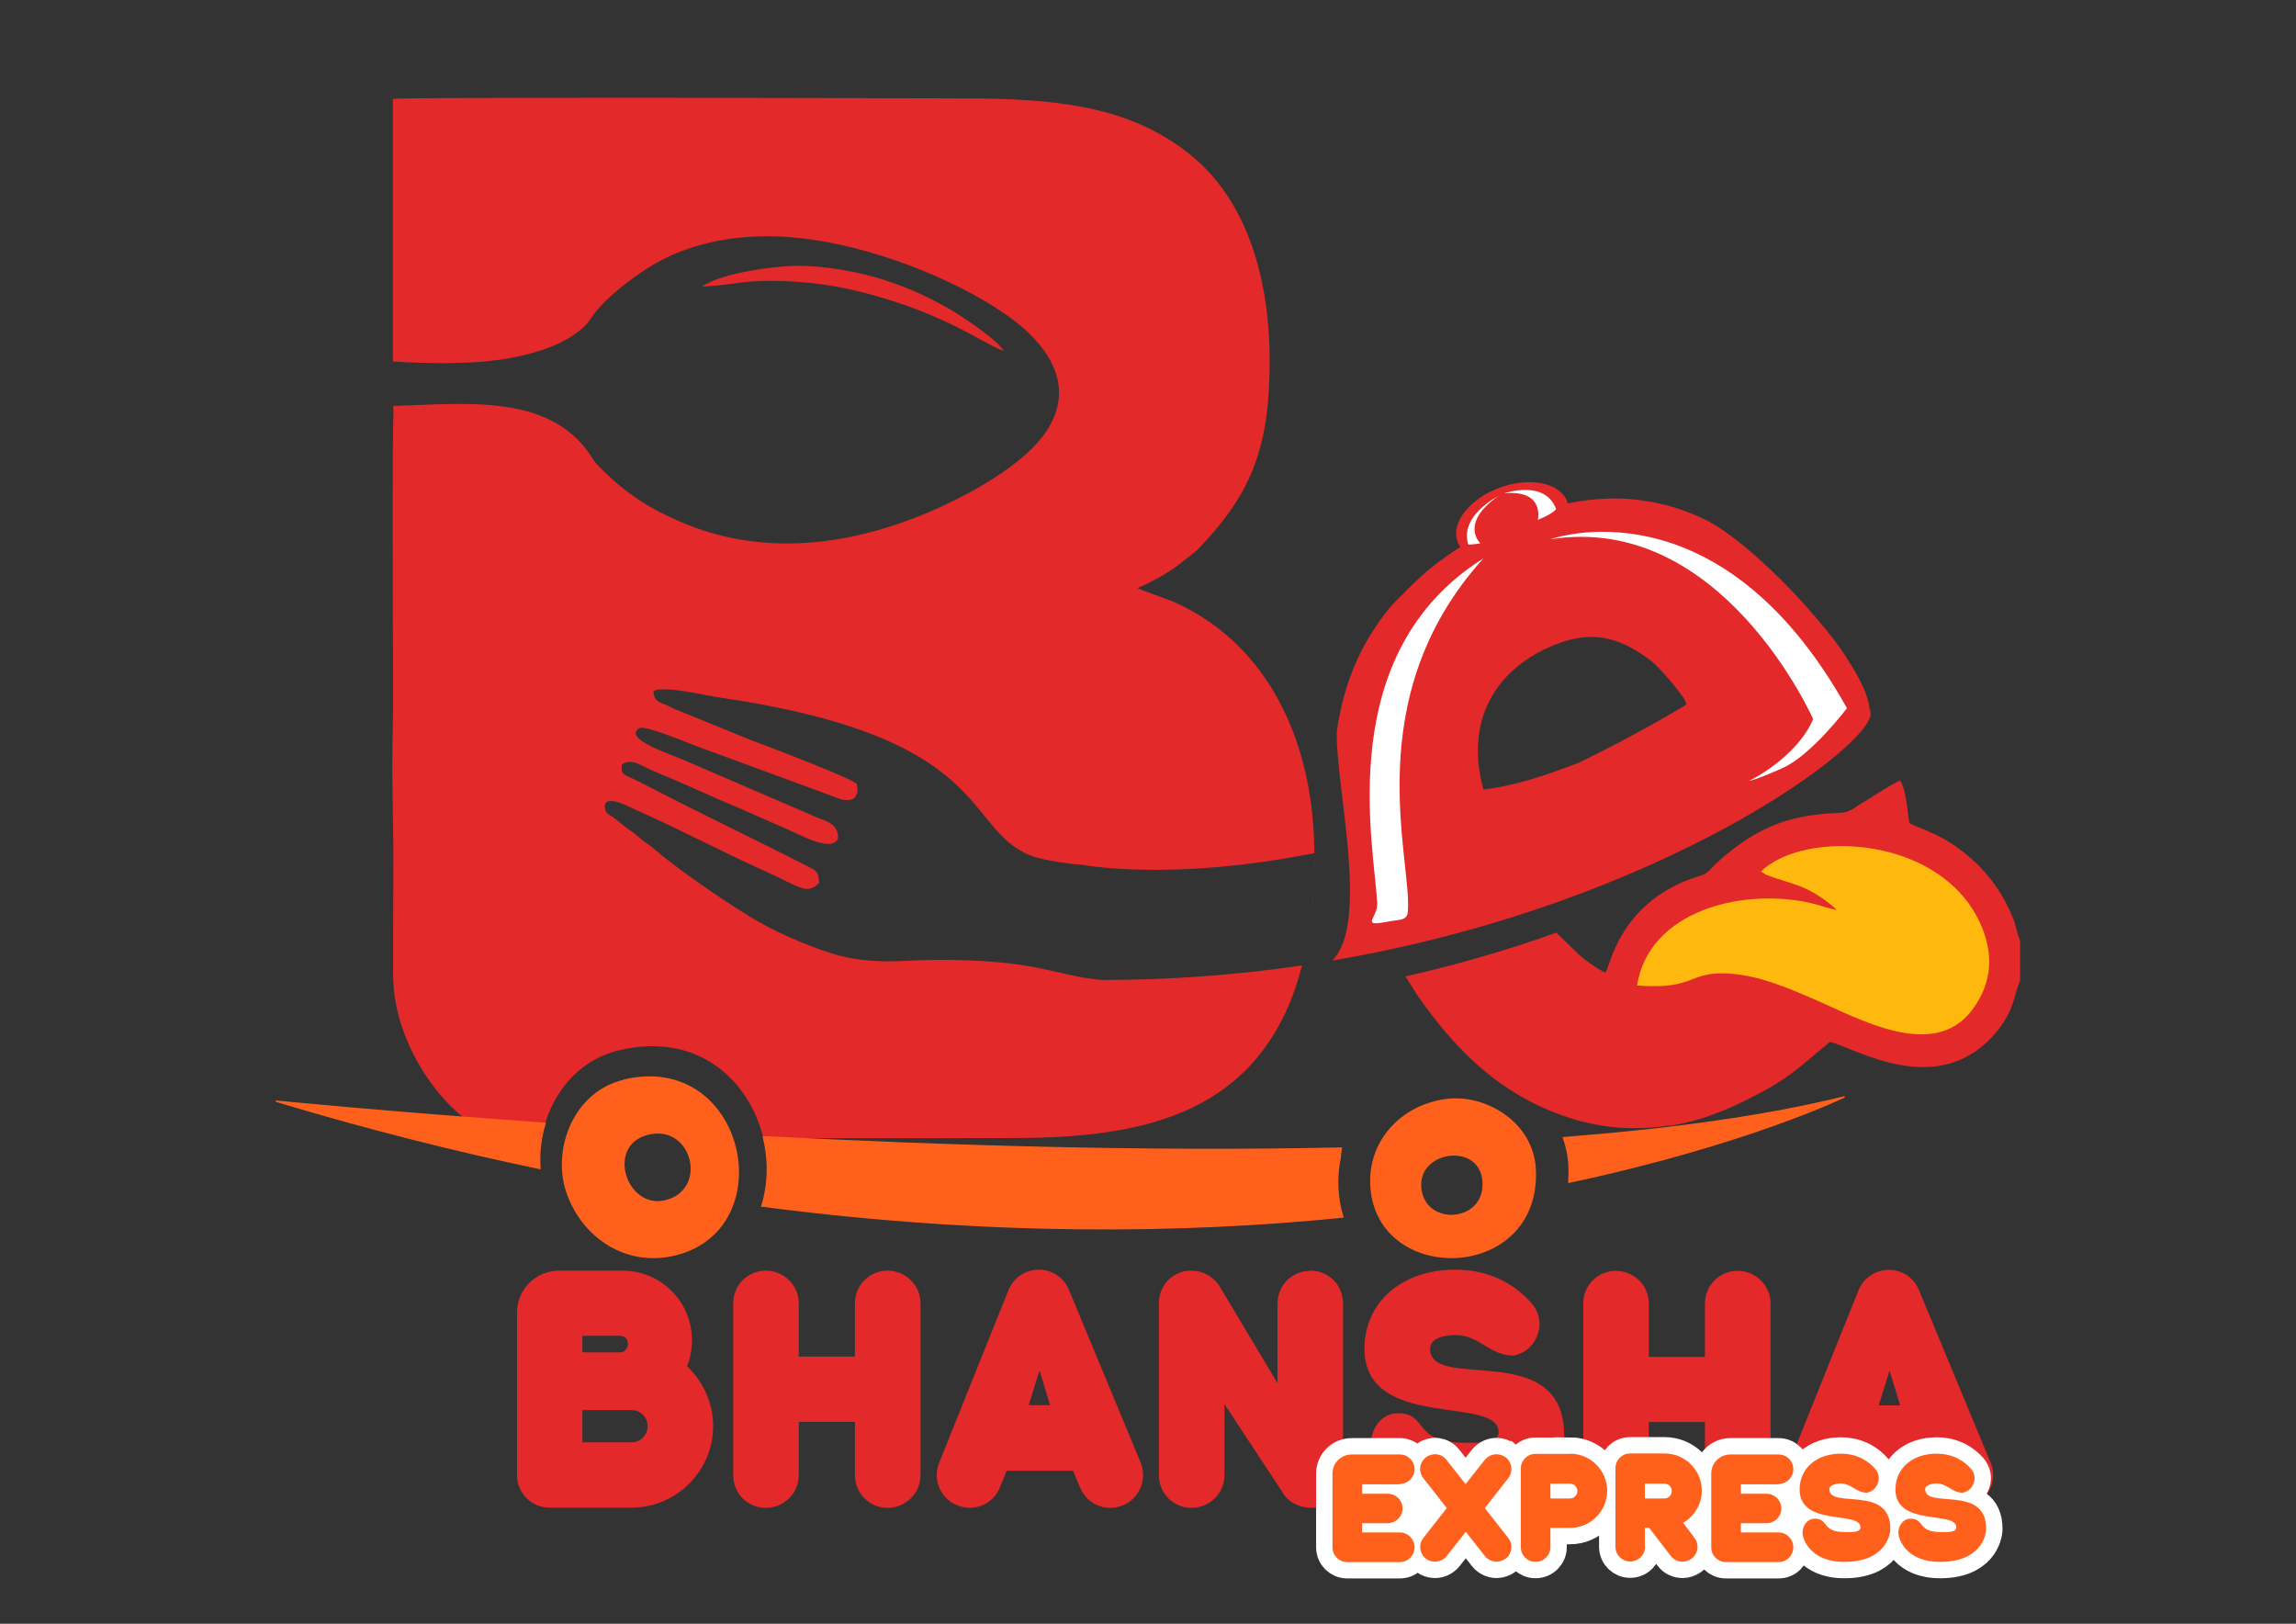 <?xml version="1.0" encoding="UTF-8"?>
<!DOCTYPE svg PUBLIC "-//W3C//DTD SVG 1.1//EN" "http://www.w3.org/Graphics/SVG/1.1/DTD/svg11.dtd">
<!-- Creator: CorelDRAW X6 -->
<svg xmlns="http://www.w3.org/2000/svg" xml:space="preserve" width="11.693in" height="8.268in" version="1.1" style="shape-rendering:geometricPrecision; text-rendering:geometricPrecision; image-rendering:optimizeQuality; fill-rule:evenodd; clip-rule:evenodd"
viewBox="0 0 11693 8268"
 xmlns:xlink="http://www.w3.org/1999/xlink">
 <rect x="0" y="0" width="11693" height="8268" fill="#333333" stroke="none"/>
 <defs>
  <style type="text/css">
   <![CDATA[
    .str3 {stroke:white;stroke-width:3}
    .str1 {stroke:#E32929;stroke-width:6.945}
    .str0 {stroke:#FF611D;stroke-width:6.945}
    .str2 {stroke:white;stroke-width:166.665}
    .fil0 {fill:#E32929}
    .fil2 {fill:#FF611D}
    .fil1 {fill:#FFB80E}
    .fil3 {fill:white}
    .fil4 {fill:#E32929;fill-rule:nonzero}
    .fil6 {fill:#FF611D;fill-rule:nonzero}
    .fil5 {fill:white;fill-rule:nonzero}
   ]]>
  </style>
 </defs>
 <g id="Layer_x0020_1">
  <g id="_217275120">
   <path class="fil0" d="M2003 2066l1 54c-8,56 -2,1347 -2,1469 0,69 -7,295 -3,419l0 0 4 301 -1 645c-5,419 353,843 608,843l148 0c35,-203 170,-395 395,-449 402,-96 664,154 735,448l1257 -1c598,0 1167,-86 1420,-680 26,-61 48,-129 66,-199 -321,47 -662,74 -1020,74 -134,-12 -209,-41 -370,-70 -176,-32 -436,-38 -617,-28 -145,8 -270,1 -394,-39 -137,-44 -294,-114 -407,-183 -151,-93 -364,-238 -494,-349 -24,-21 -47,-33 -71,-54 -26,-23 -33,-28 -66,-51 -27,-19 -43,-37 -70,-55 -23,-15 -40,-21 -42,-51 -5,-74 139,5 152,11 227,100 447,218 671,318 169,76 207,121 269,56 -5,-52 -10,-58 -44,-76 -282,-145 -583,-287 -862,-433 -88,-46 -105,-34 -99,-93 44,-33 98,4 141,24 48,21 88,38 136,58 96,41 182,82 274,120 92,39 181,80 275,120 81,35 246,130 275,53 1,-75 -59,-85 -108,-106l-687 -296c-55,-24 -309,-107 -215,-159 26,-15 249,77 288,92l572 210c50,18 96,36 145,54 59,23 118,15 101,-70 -18,-28 -466,-197 -533,-222l-401 -163c-59,-34 -101,-26 -102,-89 50,-30 263,22 332,32 1399,203 1241,661 1585,804 45,19 174,43 263,48 0,0 449,88 1186,-59 0,9 0,17 0,26 0,-57 -2,-114 -6,-169 -37,-498 -265,-936 -707,-1135 -39,-17 -169,-60 -188,-72 55,-23 98,-46 146,-75 56,-33 86,-62 131,-96 28,-22 28,-23 55,-52 252,-268 341,-503 341,-931 0,-470 -140,-837 -400,-1049 -308,-251 -685,-290 -1164,-290 -49,0 -1451,-5 -2288,-3 -343,1 -591,2 -613,6l0 441 0 896c195,11 410,16 598,-18 88,-16 171,-40 246,-74 37,-17 67,-36 98,-59 40,-29 55,-52 78,-85 70,-98 238,-224 351,-282 156,-80 338,-120 537,-120 442,0 984,223 1254,428 132,100 326,303 176,549 -87,144 -290,274 -479,368 -404,200 -898,312 -1368,120 -188,-77 -308,-158 -441,-292 -23,-23 -27,-32 -46,-61 -213,-314 -639,-258 -1003,-248zm4636 2816c3,-11 5,-23 8,-34 -2,11 -5,23 -8,34zm17 -79c4,-20 7,-40 11,-60 -3,20 -7,40 -11,60zm15 -88c1,-6 2,-12 2,-17 -1,6 -2,12 -2,17zm2 -17c2,-15 4,-30 6,-45 -2,15 -4,30 -6,45zm11 -91c3,-27 5,-54 6,-81 -2,27 -4,54 -6,81zm8 -100c1,-15 2,-30 2,-45 -1,15 -1,30 -2,45zm3 -82c0,-12 0,-24 1,-36 0,12 0,24 -1,36z"/>
   <path class="fil0" d="M8508 5732c156,-25 286,-79 426,-151 189,-97 242,-159 386,-276 129,32 555,301 847,-50 94,-112 89,-192 121,-261l0 -204c-14,-30 -21,-78 -35,-112 -54,-134 -136,-247 -249,-335 -29,-23 -51,-39 -83,-59 -75,-46 -177,-80 -197,-93 -10,-62 -17,-172 -47,-217 -60,28 -134,79 -196,116 -34,20 -61,48 -109,49 -238,8 -393,61 -570,204 -30,24 -56,47 -82,74 -43,44 -33,31 -101,55 -375,134 -419,450 -443,481 -47,-23 -109,-67 -142,-99l-108 -105c-235,84 -491,160 -768,223 29,47 54,86 65,103 206,293 439,516 792,624 162,49 328,57 494,31z"/>
   <path class="fil1" d="M8969 4438l23 15c120,49 202,44 347,166 19,16 8,11 19,14 -21,1 -107,-29 -141,-36 -345,-76 -819,39 -880,421 303,24 259,-77 477,-60 154,12 294,74 425,130 224,97 605,315 802,58 89,-117 121,-256 53,-423 -192,-471 -905,-503 -1126,-285z"/>
   <path class="fil0" d="M3579 1459c168,-7 206,-39 449,-26 147,8 273,30 408,67 402,110 573,253 677,287 -38,-60 -214,-178 -294,-223 -113,-63 -227,-114 -361,-152 -135,-38 -311,-67 -459,-56 -127,9 -331,42 -421,101z"/>
   <path class="fil0" d="M6786 4891c1690,-288 2778,-1115 2740,-1266 -2,-6 -3,-13 -5,-19 -7,-64 -47,-149 -107,-241 -47,-77 -104,-149 -165,-219l0 0c-182,-215 -413,-423 -555,-495 -112,-56 -239,-96 -383,-109 -384,-34 -823,166 -1076,395 -51,46 -81,80 -126,123 -36,35 -77,92 -109,140 -95,143 -166,326 -192,528 -7,273 169,968 -22,1162zm1794 -1298c-187,111 -368,208 -543,292 -151,57 -302,113 -482,135 -100,-363 76,-607 326,-721 216,-99 360,-59 524,63 39,29 173,180 184,223 -3,3 -6,5 -9,8z"/>
   <path class="fil2 str0" d="M1406 5607c0,0 547,55 1370,113 -23,75 -32,154 -26,230 -431,-90 -880,-203 -1345,-343zm2480 181c910,47 1958,80 2945,58 -3,17 -5,34 -6,51 -11,52 -15,108 -11,166 3,48 12,93 25,134 -816,82 -1811,94 -2959,-56 35,-112 37,-237 7,-353zm4076 5c543,-42 1034,-109 1432,-208 0,0 -494,241 -1404,435 2,-26 2,-52 1,-79 -2,-52 -12,-101 -29,-147z"/>
   <path class="fil2" d="M3176 5497c615,-147 813,747 274,893 -253,68 -485,-82 -566,-319 -73,-215 33,-511 292,-573zm125 281c226,-56 308,283 84,334 -195,44 -301,-280 -84,-334z"/>
   <path class="fil2" d="M7822 5957c24,573 -807,593 -843,88 -17,-237 158,-418 383,-449 204,-28 450,119 460,360zm-272 63c11,211 -306,225 -312,17 -6,-181 302,-219 312,-17z"/>
   <ellipse class="fil0 str1" transform="matrix(3.022 -1.095 0.644 1.778 7702.19 2655.87)" rx="89" ry="94"/>
   <path class="fil3" d="M7634 2524c0,0 -204,101 -156,249 0,0 41,-1 61,-7 0,0 -110,-100 94,-242z"/>
   <path class="fil3" d="M7661 2512c0,0 207,-73 264,80 0,0 -10,21 -93,55 0,0 37,-155 -171,-135z"/>
   <path class="fil3" d="M7555 2843c-769,483 -557,1458 -541,1756 4,72 -89,122 47,95 65,-13 105,-3 109,-53 22,-263 -258,-1087 384,-1797z"/>
   <path class="fil3" d="M7896 2746c0,0 856,-314 1510,860 0,0 -181,240 -328,305 -147,65 -170,65 -170,65 0,0 239,-114 326,-314 0,0 -465,-1054 -1338,-916z"/>
   <path class="fil4" d="M3632 7262c0,-115 -49,-226 -133,-305 17,-41 25,-87 25,-133 0,-196 -158,-354 -354,-354l-322 0c-119,0 -215,95 -215,213l0 828c0,92 74,166 166,166l417 0c229,0 416,-187 416,-416zm-666 -460l194 0c32,0 38,30 38,43 0,11 -11,41 -38,41l-194 0 0 -84zm250 542l-250 0 0 -164 250 0c46,0 82,36 82,82 0,46 -36,82 -82,82l0 0zm1472 -708c0,-92 -76,-166 -168,-166 -92,0 -166,74 -166,166l0 272 -286 0 0 -272c0,-92 -76,-166 -168,-166 -92,0 -166,74 -166,166l0 876c0,92 74,166 166,166 92,0 168,-74 168,-166l0 -272 286 0 0 272c0,92 74,166 166,166 92,0 168,-74 168,-166l0 -876zm813 939c27,65 89,103 153,103 22,0 44,-5 65,-13 84,-35 125,-133 90,-218l-365 -879c-25,-62 -85,-103 -153,-103 -68,0 -130,41 -155,104l-353 879c-35,85 6,183 92,217 21,8 41,13 62,13 70,0 130,-41 155,-104l35 -85 338 0 36 87zm-262 -420l55 -177 54 177 -109 0zm1435 -684c-81,0 -163,57 -168,164l0 408 -294 -492c-24,-40 -74,-81 -149,-81 -77,0 -161,63 -161,166l0 876c0,92 74,166 166,166 92,0 168,-74 168,-166l0 -362 294 446c19,38 70,82 155,82 63,0 155,-52 155,-168l0 -876c-5,-107 -87,-164 -166,-164zm610 395c0,-65 107,-68 128,-68 125,0 171,105 300,105l3 -2c57,-13 100,-54 117,-109 19,-54 6,-112 -32,-156 -68,-77 -190,-171 -389,-171 -272,0 -462,166 -462,402 0,422 683,235 683,425 0,63 -119,54 -182,54 -255,0 -177,-150 -330,-150 -103,0 -153,111 -134,193 5,22 71,291 465,291 451,0 515,-289 515,-371 0,-498 -683,-219 -683,-441zm1733 -229c0,-92 -76,-166 -168,-166 -92,0 -166,74 -166,166l0 272 -286 0 0 -272c0,-92 -76,-166 -168,-166 -92,0 -166,74 -166,166l0 876c0,92 74,166 166,166 92,0 168,-74 168,-166l0 -272 286 0 0 272c0,92 74,166 166,166 92,0 168,-74 168,-166l0 -876zm813 939c27,65 89,103 153,103 22,0 44,-5 65,-13 84,-35 125,-133 90,-218l-365 -879c-25,-62 -85,-103 -153,-103 -68,0 -130,41 -155,104l-353 879c-35,85 6,183 92,217 21,8 41,13 62,13 70,0 130,-41 155,-104l35 -85 338 0 36 87zm-262 -420l55 -177 54 177 -109 0z"/>
   <path class="fil5 str2" d="M7129 7556c42,0 75,-34 75,-75 0,-42 -34,-75 -75,-75l-245 0c-54,0 -98,43 -98,97l0 376c0,42 34,75 75,75l268 0c42,0 75,-34 75,-75 0,-42 -34,-76 -75,-76l-192 0 0 -47 130 0c42,0 76,-34 76,-75 0,-42 -34,-75 -76,-75l-130 0 0 -48 192 0zm539 -135c-14,-11 -30,-16 -47,-16 -22,0 -44,10 -60,29l-97 123 -97 -123c-12,-16 -30,-26 -50,-29 -20,-2 -40,4 -56,16 -16,13 -26,31 -28,50 -3,20 3,40 16,56l119 152 -119 152c-26,32 -20,80 12,105 14,11 30,16 47,16 24,0 45,-11 60,-29l97 -123 97 123c14,18 36,29 60,29 16,0 33,-6 47,-16 32,-25 38,-73 12,-105l-119 -152 119 -152c26,-33 20,-80 -12,-106zm328 -18l-176 0c-42,0 -75,34 -75,75l0 400c0,42 34,75 75,75 42,0 76,-34 76,-75l0 -98 100 0c104,0 189,-85 189,-189 0,-104 -85,-189 -189,-189zm37 189c0,21 -16,38 -37,38l-100 0 0 -75 100 0c21,0 37,16 37,37zm344 286l0 -98 22 0 110 143c14,19 37,29 60,29 17,0 33,-6 47,-16 33,-26 39,-73 13,-106l-57 -76c57,-33 95,-95 95,-164 0,-104 -85,-189 -189,-189l-176 0c-42,0 -75,34 -75,75l0 400c0,42 34,75 75,75 42,0 76,-34 76,-75zm100 -323c21,0 37,16 37,37 0,21 -16,38 -37,38l-100 0 0 -75 100 0zm581 1c42,0 75,-34 75,-75 0,-42 -34,-75 -75,-75l-245 0c-54,0 -98,43 -98,97l0 376c0,42 34,75 75,75l268 0c42,0 75,-34 75,-75 0,-42 -34,-76 -75,-76l-192 0 0 -47 130 0c42,0 76,-34 76,-75 0,-42 -34,-75 -76,-75l-130 0 0 -48 192 0zm258 29c0,-29 49,-31 58,-31 57,0 77,47 136,47l1 -1c26,-6 45,-25 53,-50 9,-24 3,-51 -14,-71 -31,-35 -86,-77 -176,-77 -123,0 -209,75 -209,182 0,192 310,107 310,193 0,29 -54,24 -82,24 -115,0 -80,-68 -150,-68 -47,0 -70,50 -61,88 2,10 32,132 211,132 204,0 234,-131 234,-169 0,-226 -310,-99 -310,-200zm488 0c0,-29 49,-31 58,-31 57,0 77,47 136,47l1 -1c26,-6 45,-25 53,-50 9,-24 3,-51 -14,-71 -31,-35 -86,-77 -176,-77 -123,0 -209,75 -209,182 0,192 310,107 310,193 0,29 -54,24 -82,24 -115,0 -80,-68 -150,-68 -47,0 -70,50 -61,88 2,10 32,132 211,132 204,0 234,-131 234,-169 0,-226 -310,-99 -310,-200z"/>
   <rect class="fil3 str3" x="7157" y="7557" width="244" height="271"/>
   <path class="fil6" d="M7129 7556c42,0 75,-34 75,-75 0,-42 -34,-75 -75,-75l-245 0c-54,0 -98,43 -98,97l0 376c0,42 34,75 75,75l268 0c42,0 75,-34 75,-75 0,-42 -34,-76 -75,-76l-192 0 0 -47 130 0c42,0 76,-34 76,-75 0,-42 -34,-75 -76,-75l-130 0 0 -48 192 0zm539 -135c-14,-11 -30,-16 -47,-16 -22,0 -44,10 -60,29l-97 123 -97 -123c-12,-16 -30,-26 -50,-29 -20,-2 -40,4 -56,16 -16,13 -26,31 -28,50 -3,20 3,40 16,56l119 152 -119 152c-26,32 -20,80 12,105 14,11 30,16 47,16 24,0 45,-11 60,-29l97 -123 97 123c14,18 36,29 60,29 16,0 33,-6 47,-16 32,-25 38,-73 12,-105l-119 -152 119 -152c26,-33 20,-80 -12,-106zm328 -18l-176 0c-42,0 -75,34 -75,75l0 400c0,42 34,75 75,75 42,0 76,-34 76,-75l0 -98 100 0c104,0 189,-85 189,-189 0,-104 -85,-189 -189,-189zm37 189c0,21 -16,38 -37,38l-100 0 0 -75 100 0c21,0 37,16 37,37zm344 286l0 -98 22 0 110 143c14,19 37,29 60,29 17,0 33,-6 47,-16 33,-26 39,-73 13,-106l-57 -76c57,-33 95,-95 95,-164 0,-104 -85,-189 -189,-189l-176 0c-42,0 -75,34 -75,75l0 400c0,42 34,75 75,75 42,0 76,-34 76,-75zm100 -323c21,0 37,16 37,37 0,21 -16,38 -37,38l-100 0 0 -75 100 0zm581 1c42,0 75,-34 75,-75 0,-42 -34,-75 -75,-75l-245 0c-54,0 -98,43 -98,97l0 376c0,42 34,75 75,75l268 0c42,0 75,-34 75,-75 0,-42 -34,-76 -75,-76l-192 0 0 -47 130 0c42,0 76,-34 76,-75 0,-42 -34,-75 -76,-75l-130 0 0 -48 192 0zm258 29c0,-29 49,-31 58,-31 57,0 77,47 136,47l1 -1c26,-6 45,-25 53,-50 9,-24 3,-51 -14,-71 -31,-35 -86,-77 -176,-77 -123,0 -209,75 -209,182 0,192 310,107 310,193 0,29 -54,24 -82,24 -115,0 -80,-68 -150,-68 -47,0 -70,50 -61,88 2,10 32,132 211,132 204,0 234,-131 234,-169 0,-226 -310,-99 -310,-200zm488 0c0,-29 49,-31 58,-31 57,0 77,47 136,47l1 -1c26,-6 45,-25 53,-50 9,-24 3,-51 -14,-71 -31,-35 -86,-77 -176,-77 -123,0 -209,75 -209,182 0,192 310,107 310,193 0,29 -54,24 -82,24 -115,0 -80,-68 -150,-68 -47,0 -70,50 -61,88 2,10 32,132 211,132 204,0 234,-131 234,-169 0,-226 -310,-99 -310,-200z"/>
  </g>
 </g>
</svg>
